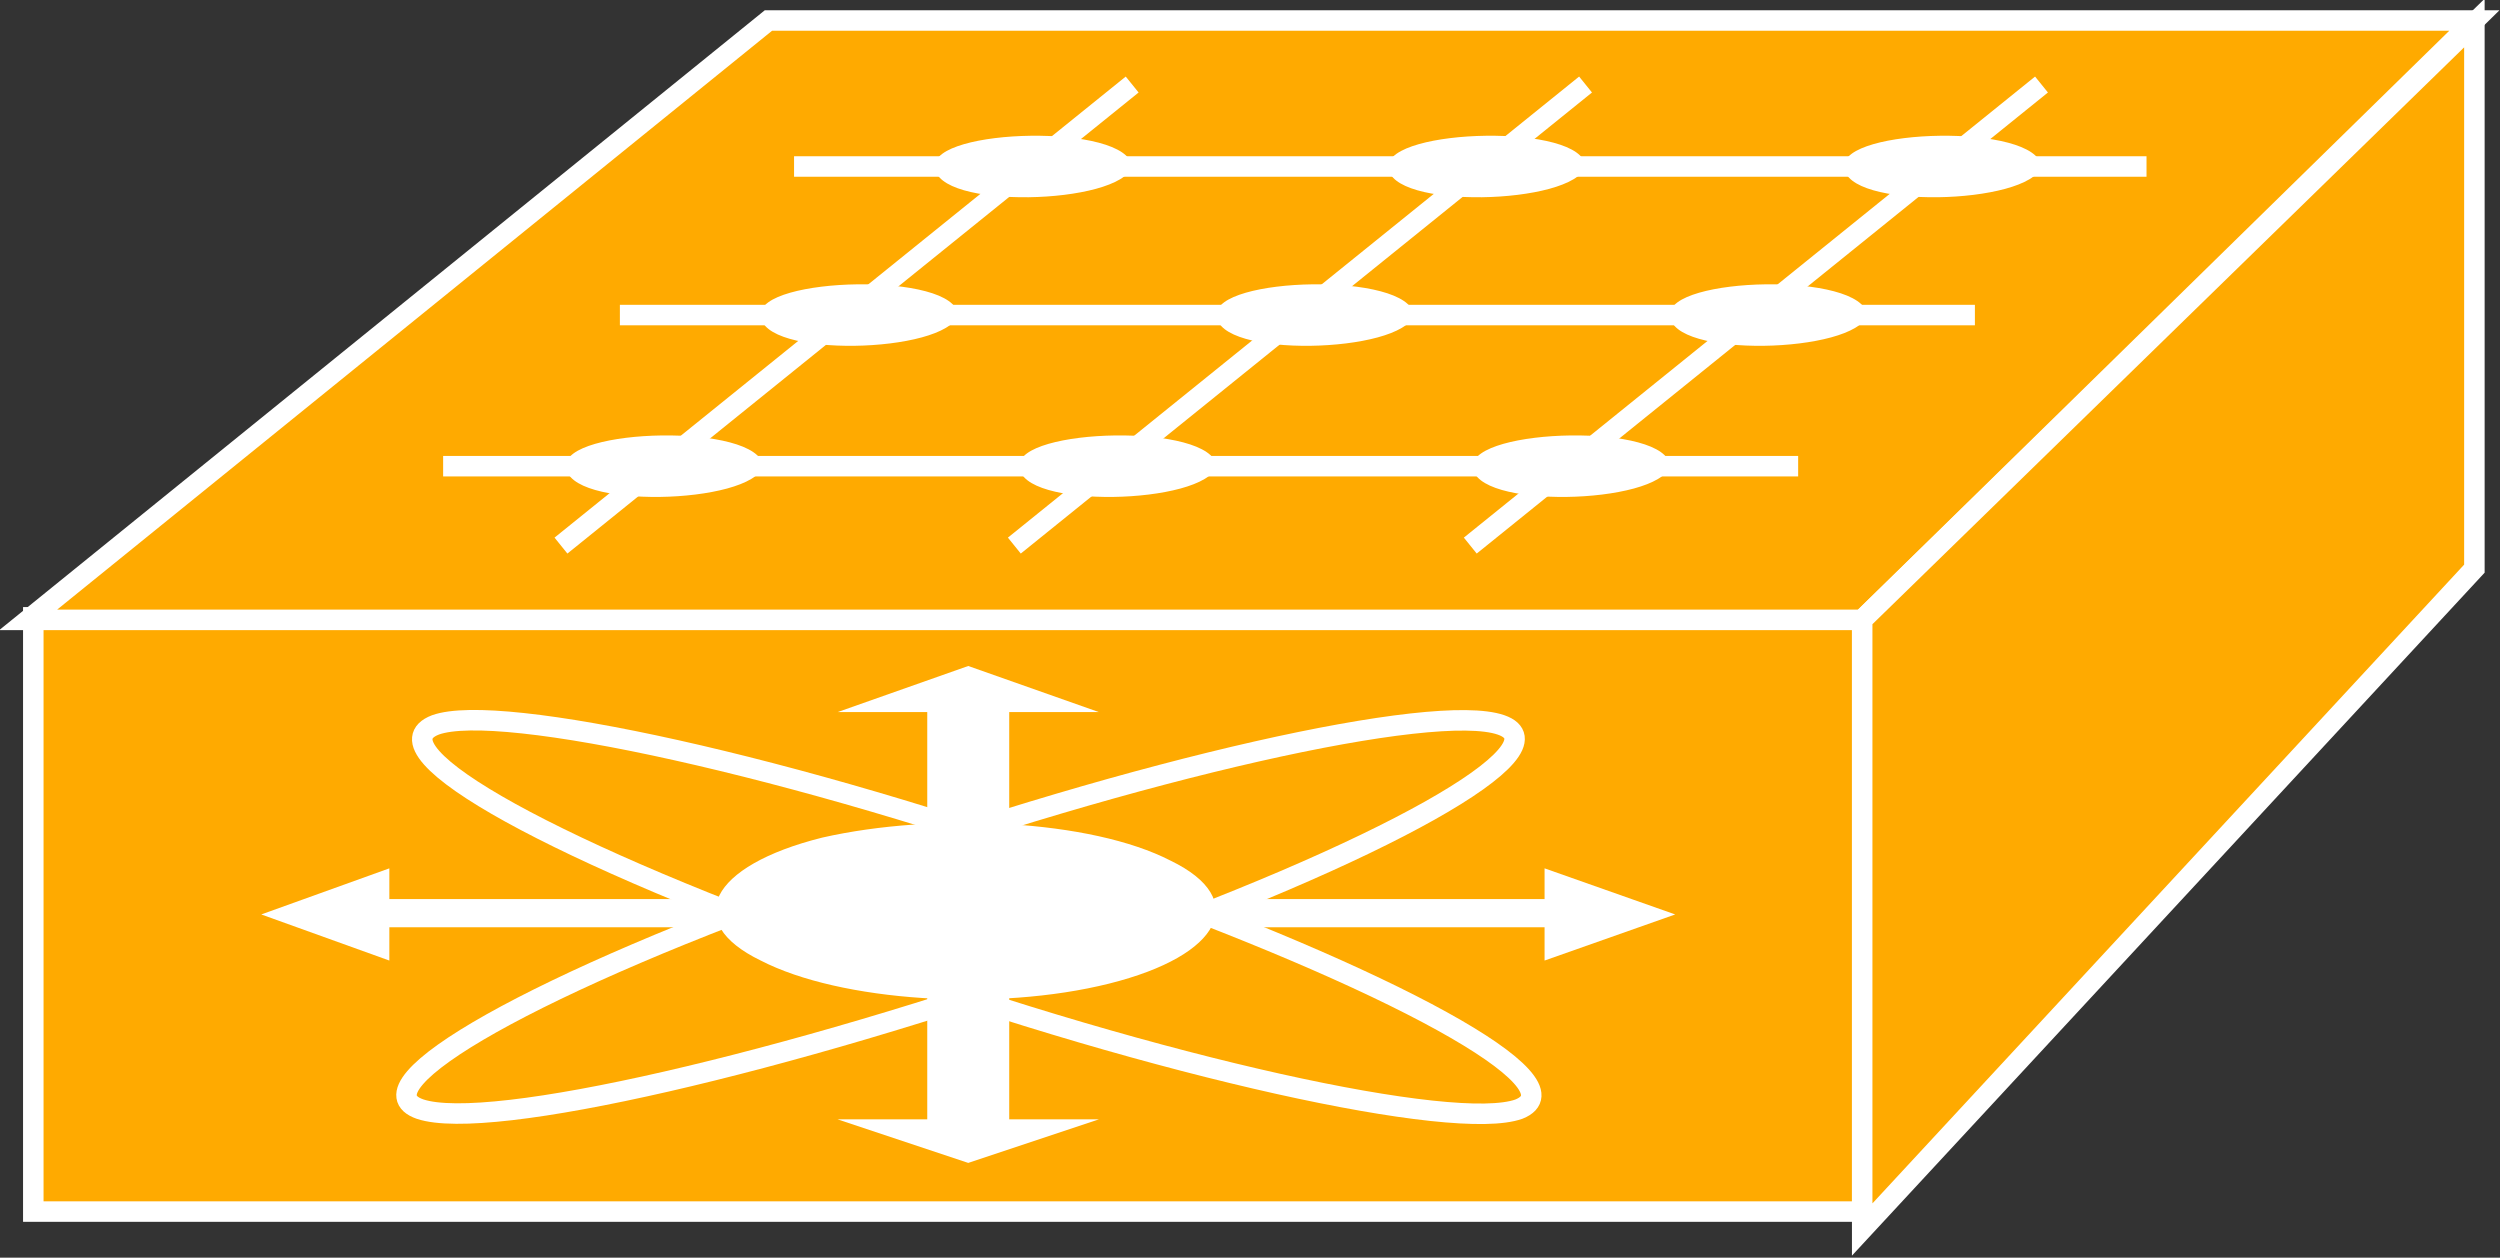 <?xml version="1.0" encoding="utf-8"?>
<!-- Generator: Adobe Illustrator 20.1.0, SVG Export Plug-In . SVG Version: 6.00 Build 0)  -->
<svg version="1.1" id="Layer_1" xmlns="http://www.w3.org/2000/svg" xmlns:xlink="http://www.w3.org/1999/xlink" x="0px" y="0px"
	 viewBox="0 0 97.6 49.1" style="enable-background:new 0 0 97.6 49.1;" xml:space="preserve">
<rect x="0" y="0" width="97.6" height="49.1" fill="#333333" stroke="none"/>
<style type="text/css">
	.st0{fill:#FFAA00;stroke:#FFFFFF;stroke-width:0.8;}
	.st1{fill:none;stroke:#FFFFFF;stroke-width:0.8;}
	.st2{fill:#FFFFFF;}
	.st3{fill:#FFFFFF;}
	.st4{fill:none;stroke:#FFFFFF;stroke-width:0.24;stroke-linecap:round;stroke-linejoin:round;stroke-miterlimit:10;}
</style>
<g>
	<rect x="1.3" y="24.1" class="st0" width="71.4" height="23.2"/>
	<polygon class="st0" points="1.1,24.2 30,0.8 96.6,0.8 72.7,24.2 	"/>
	<polygon class="st0" points="72.7,48 96.6,22.2 96.6,0.9 72.7,24.2 	"/>
	<line class="st1" x1="21.9" y1="21.3" x2="44.2" y2="3.3"/>
	<line class="st1" x1="39.6" y1="21.3" x2="61.9" y2="3.3"/>
	<line class="st1" x1="57.4" y1="21.3" x2="79.7" y2="3.3"/>
	<line class="st1" x1="31" y1="6.5" x2="83.8" y2="6.5"/>
	<g>
		<polygon class="st2" points="28.6,35.1 15.2,35.1 15.2,33.9 10.2,35.7 15.2,37.5 15.2,36.2 28.6,36.2 		"/>
		<polygon class="st2" points="36.2,38.9 36.2,43.7 32.7,43.7 37.8,45.4 42.9,43.7 39.4,43.7 39.4,38.9 		"/>
		<polygon class="st2" points="36.2,32.5 36.2,27.8 32.7,27.8 37.8,26 42.9,27.8 39.4,27.8 39.4,32.5 		"/>
		<polygon class="st2" points="47,36.2 60.3,36.2 60.3,37.5 65.4,35.7 60.3,33.9 60.3,35.1 47,35.1 		"/>
		<path class="st1" d="M59.3,43.3c-2.5,0.9-14-1.6-25.7-5.8c-11.7-4.1-19.2-8.2-16.6-9.2c2.5-0.9,14,1.6,25.7,5.8
			C54.3,38.2,61.8,42.3,59.3,43.3z"/>
		<path class="st1" d="M58.6,28.3c2.6,0.9-4.6,5-16.3,9.1c-11.6,4.1-23.2,6.8-25.9,5.9c-2.6-0.9,4.6-5,16.3-9.1
			C44.4,30,56,27.4,58.6,28.3z"/>
	</g>
	<path class="st3" d="M43.3,38.4c4.4-1.1,5.5-3.3,2.4-4.8c-3.1-1.6-9.2-1.9-13.6-0.9c-4.4,1.1-5.5,3.3-2.4,4.8
		C32.8,39.1,38.9,39.5,43.3,38.4z"/>
	<path class="st4" d="M78.9,6.2"/>
	<path class="st4" d="M75.4,2.1"/>
	<path class="st4" d="M57.4,22.9"/>
	<path class="st2" d="M44.2,6.5c-0.5,1.5-7.7,1.7-7.7,0C36.4,5,44,4.8,44.2,6.5"/>
	<path class="st2" d="M61.9,6.5c-0.5,1.5-7.7,1.7-7.7,0C54.2,5,61.8,4.8,61.9,6.5"/>
	<path class="st2" d="M79.7,6.5C79.2,8,72,8.2,72,6.5C71.9,5,79.5,4.8,79.7,6.5"/>
	<line class="st1" x1="24.2" y1="12.3" x2="77.1" y2="12.3"/>
	<path class="st2" d="M37.4,12.3c-0.5,1.5-7.7,1.7-7.7,0C29.6,10.8,37.3,10.6,37.4,12.3"/>
	<path class="st2" d="M55.2,12.3c-0.5,1.5-7.7,1.7-7.7,0C47.4,10.8,55,10.6,55.2,12.3"/>
	<path class="st2" d="M72.9,12.3c-0.5,1.5-7.7,1.7-7.7,0C65.1,10.8,72.7,10.6,72.9,12.3"/>
	<line class="st1" x1="17.3" y1="18.2" x2="70.2" y2="18.2"/>
	<path class="st2" d="M29.8,18.2c-0.5,1.5-7.7,1.7-7.7,0C22,16.7,29.6,16.5,29.8,18.2"/>
	<path class="st2" d="M47.5,18.2c-0.5,1.5-7.7,1.7-7.7,0C39.7,16.7,47.3,16.5,47.5,18.2"/>
	<path class="st2" d="M65.2,18.2c-0.5,1.5-7.7,1.7-7.7,0C57.5,16.7,65.1,16.5,65.2,18.2"/>
</g>
</svg>
